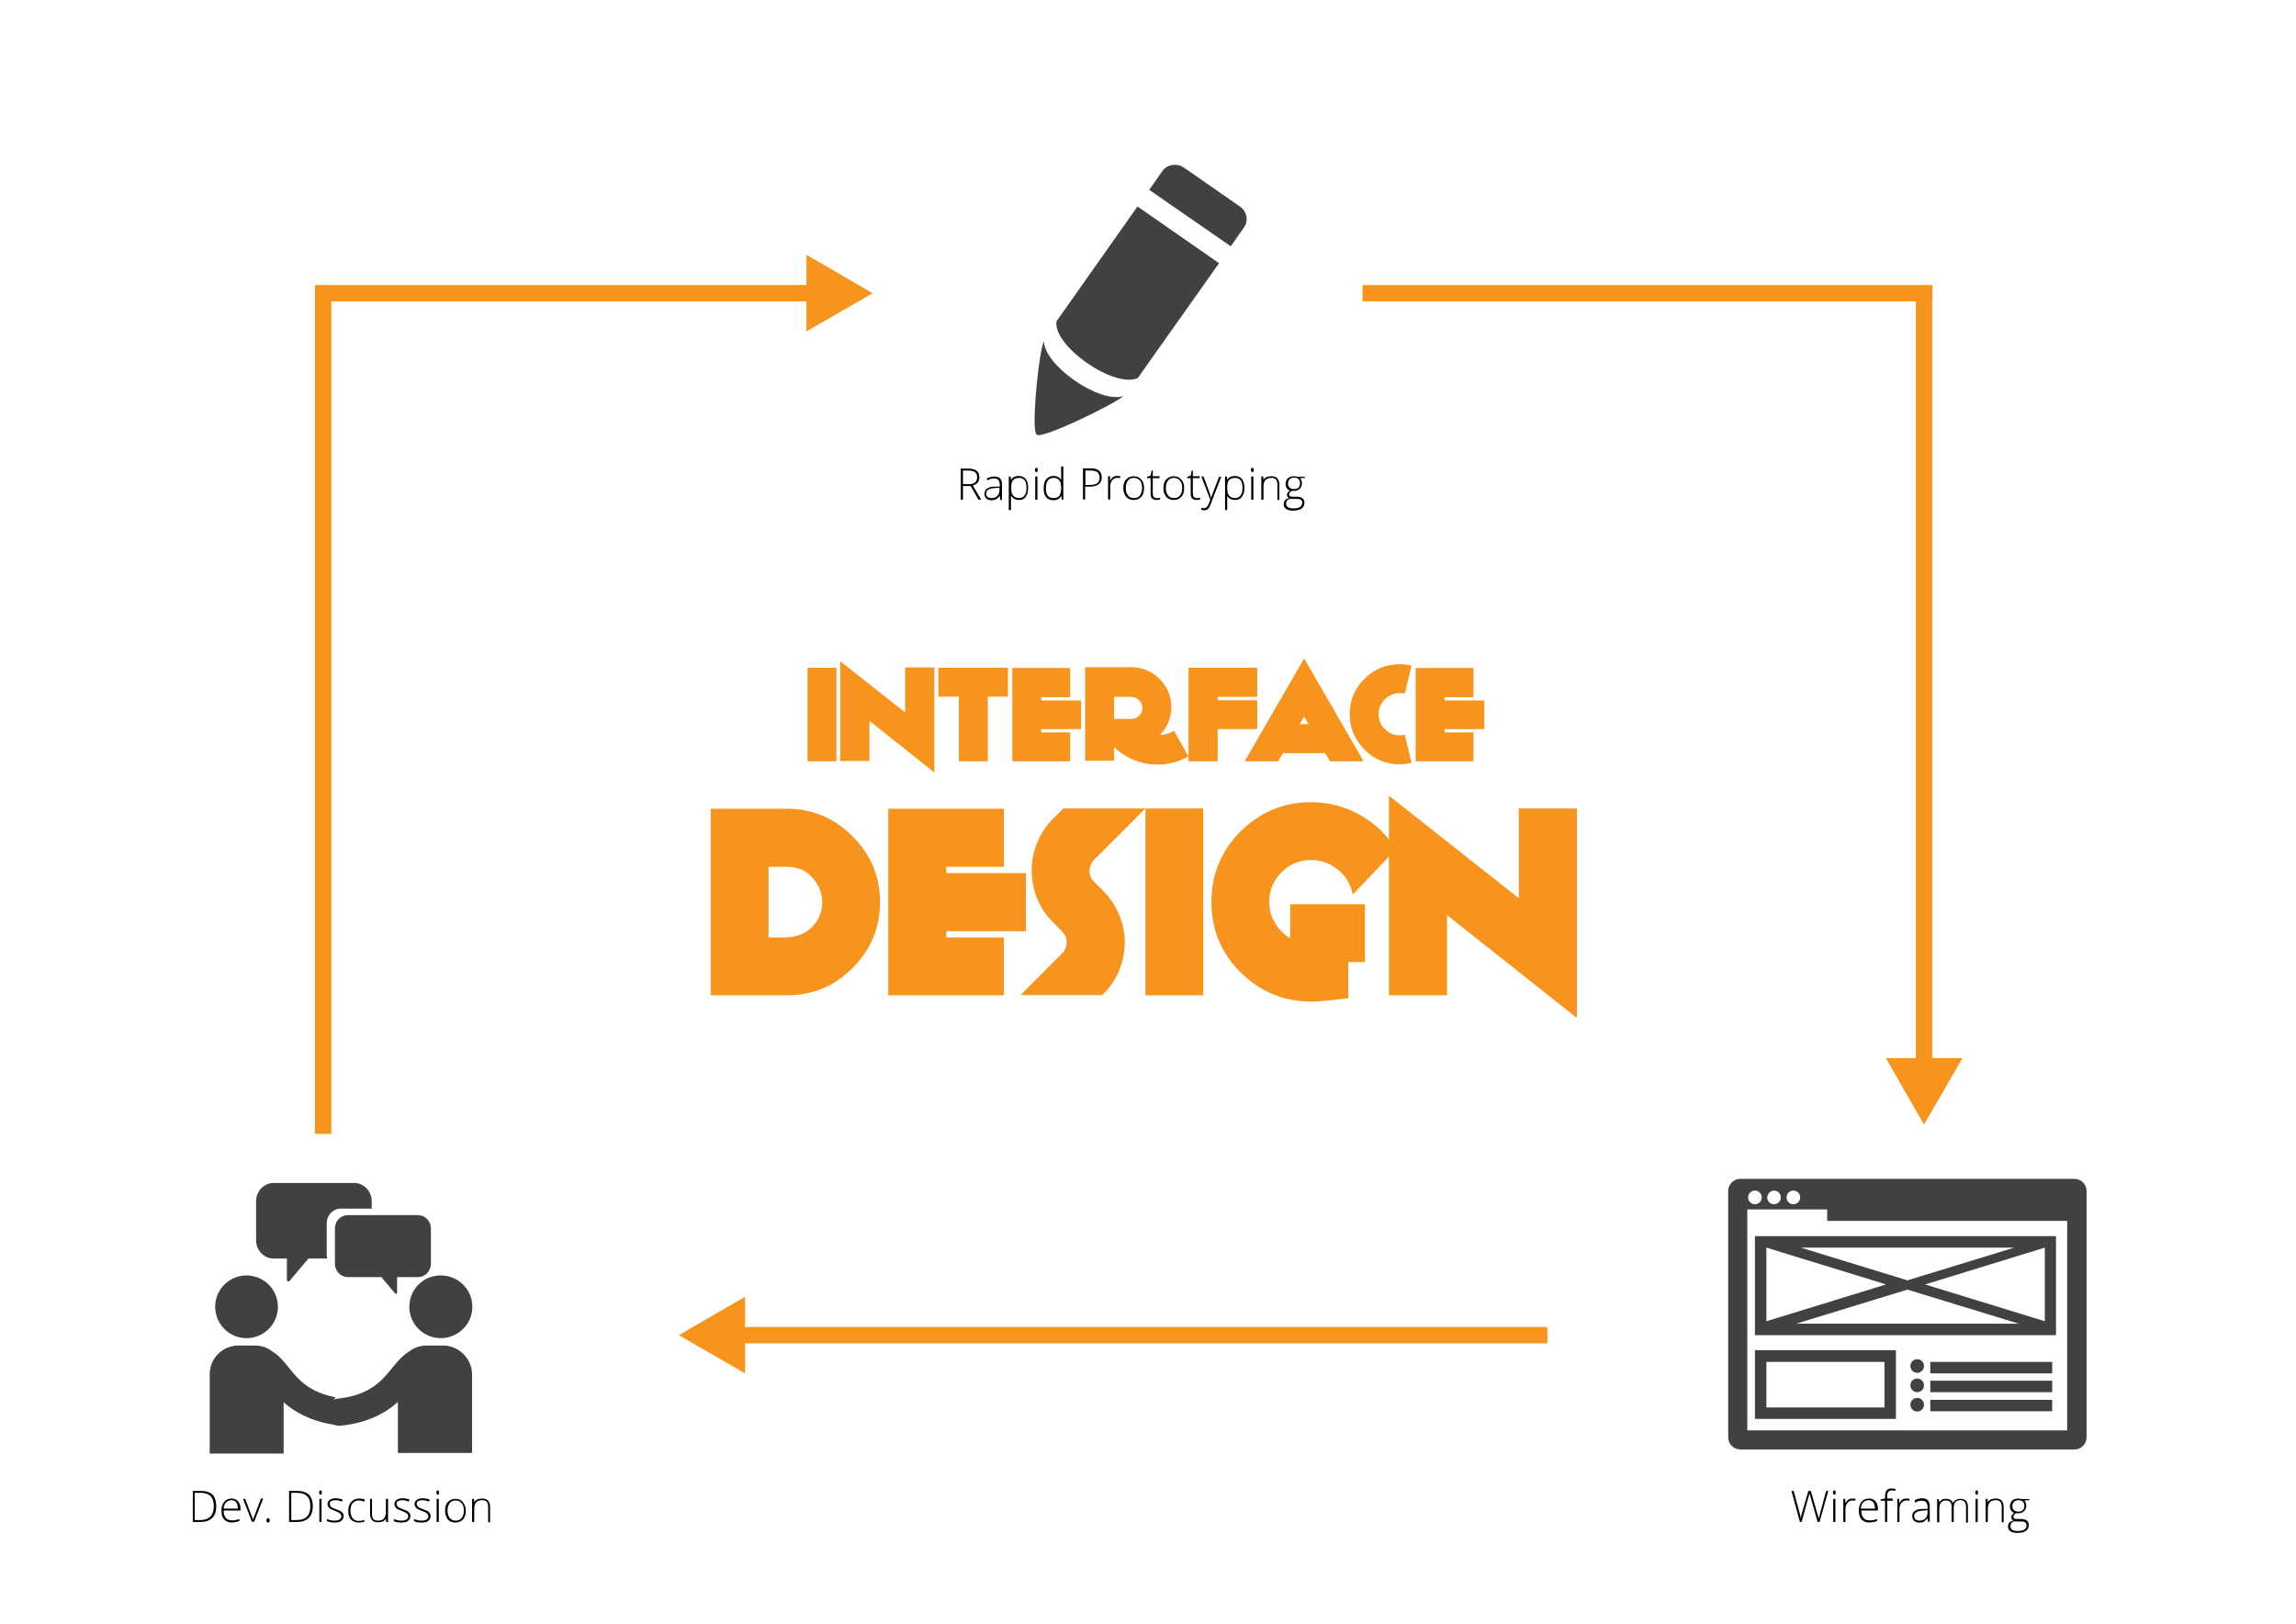 <?xml version="1.0" encoding="utf-8"?>
<!-- Generator: Adobe Illustrator 17.1.0, SVG Export Plug-In . SVG Version: 6.00 Build 0)  -->
<!DOCTYPE svg PUBLIC "-//W3C//DTD SVG 1.1//EN" "http://www.w3.org/Graphics/SVG/1.1/DTD/svg11.dtd">
<svg version="1.1" id="Layer_1" xmlns="http://www.w3.org/2000/svg" xmlns:xlink="http://www.w3.org/1999/xlink" x="0px" y="0px"
	 viewBox="0 0 841.9 595.3" enable-background="new 0 0 841.9 595.3" xml:space="preserve">
<g>
	<g>
		<path fill="#F7941E" d="M306.7,279.1h-10.6v-34.3h10.6V279.1z"/>
	</g>
	<g>
		<path fill="#F7941E" d="M342.6,283.2l-23.8-18.9v14.7h-10.7v-36.6l23.8,18.8v-16.5h10.7V283.2z"/>
	</g>
	<g>
		<path fill="#F7941E" d="M369.7,255.4h-7.5v23.7h-10.6v-23.7h-7.5v-10.6h25.5V255.4z"/>
	</g>
	<g>
		<path fill="#F7941E" d="M396.4,267.3h-14.6v1.2h10.6v10.6h-21.2v-34.2h21.2v10.7h-10.6v1.2h14.6V267.3z"/>
	</g>
	<g>
		<path fill="#F7941E" d="M435.8,277.3c-2.8,1.6-5.8,2.5-8.8,2.9c-0.8,0.1-1.8,0.1-2.6,0.1c-2,0-4-0.2-6-0.8l0,0
			c-3.6-1-7-2.8-9.8-5.5h-0.1v4.9h-10.6v-34.3h16.9c4.1,0,7.5,1.5,10.4,4.3c2.9,2.9,4.3,6.4,4.3,10.4c0,4-1.6,7.6-4.2,10.2
			c1.8-0.1,3.6-0.6,5.2-1.6L435.8,277.3z M414.8,255.5h-6.3v8.1h6.3c2.2,0,4.1-1.8,4.1-4C418.8,257.3,417,255.5,414.8,255.5z"/>
	</g>
	<g>
		<path fill="#F7941E" d="M461,267.3h-14.5v11.8h-10.7v-34.3H461v10.7h-14.5v1.2H461V267.3z"/>
	</g>
	<g>
		<path fill="#F7941E" d="M487.7,279.1l-1.8-3h-15.5l-1.7,3h-12.3l21.8-37.7l21.8,37.7H487.7z M479.8,265.5l-1.6-2.8l-1.6,2.8H479.8
			z"/>
	</g>
	<g>
		<path fill="#F7941E" d="M517.6,279.7c-1.4,0.2-2.9,0.5-4.3,0.5c-5.1,0-9.4-1.8-13-5.4c-3.5-3.6-5.4-7.9-5.4-13
			c0-5,1.8-9.4,5.4-12.9c3.6-3.6,7.9-5.4,13-5.4c1.4,0,2.9,0.2,4.3,0.5l-2.5,10.3c-0.6-0.2-1.2-0.2-1.8-0.2c-2.1,0-3.9,0.8-5.4,2.2
			s-2.4,3.3-2.4,5.5c0,2.2,0.8,4.1,2.4,5.6c1.5,1.5,3.3,2.2,5.4,2.2c0.3,0,0.5,0,0.9-0.1c0.2,0,0.6-0.1,0.9-0.1L517.6,279.7z"/>
	</g>
	<g>
		<path fill="#F7941E" d="M544.3,267.3h-14.6v1.2h10.6v10.6h-21.2v-34.2h21.2v10.7h-10.6v1.2h14.6V267.3z"/>
	</g>
	<g>
		<path fill="#F7941E" d="M312.6,354.9c-6.7,6.7-14.7,10-24.1,10h-27.9v-68.4h27.9c9.4,0,17.4,3.4,24.1,10.1
			c6.7,6.7,10.1,14.7,10.1,24.1S319.3,348.2,312.6,354.9z M301.5,330.8c0-3.3-1.2-6.3-3.6-9c-2.3-2.7-5.5-4-9.4-4h-6.7v25.9h2.1
			c4.9,0.1,9.8,0.2,13.8-3.8C300.4,337.2,301.5,334,301.5,330.8z"/>
	</g>
	<g>
		<path fill="#F7941E" d="M376.2,341.4H347v2.3h21.1v21.2h-42.4v-68.4h42.4v21.3H347v2.3h29.2V341.4z"/>
	</g>
	<g>
		<path fill="#F7941E" d="M420,296.4l-18.9,18.9c-0.8,0.8-1.3,2-1.6,3.2v0.7c0,1.5,0.5,2.9,1.6,4l3.4,3.4c4.9,4.9,7.6,11.3,7.9,17.8
			v1.1c0,6.9-2.6,13.8-7.9,19l-0.3,0.3h-30l15.3-15.3c1.1-1.1,1.6-2.5,1.6-4v-0.7c-0.1-1.2-0.7-2.4-1.6-3.2l-3.3-3.4
			c-5.3-5.2-7.9-12.1-7.9-19V318c0.3-6.4,2.9-12.9,7.8-17.8l3.8-3.8H420z"/>
	</g>
	<g>
		<path fill="#F7941E" d="M441.2,364.9H420v-68.5h21.2V364.9z"/>
	</g>
	<g>
		<path fill="#F7941E" d="M496,328c-0.5-3.5-2.5-6.7-5.2-9c-2.7-2.3-6.1-3.7-10-3.7c-4.3,0-7.9,1.5-10.9,4.5s-4.5,6.6-4.5,10.9
			c0,5.7,3.2,10.6,7.7,13.3v-12.5h27.4v21.2h-6.1V366l-9.4,1c-0.7,0-1.3,0.1-1.7,0.1c-0.1,0-0.3,0.1-0.4,0.1h-2.1
			c-10.1,0-18.7-3.6-25.9-10.7c-7.1-7.1-10.7-15.7-10.7-25.8s3.6-18.8,10.7-25.9c7.2-7.1,15.8-10.7,25.9-10.7
			c9.1,0,17.3,3.3,23.8,8.8c2.8,2.4,5.3,5.3,7.2,8.5L496,328z"/>
	</g>
	<g>
		<path fill="#F7941E" d="M578.2,373.2l-47.6-37.7v29.4h-21.3v-73.2l47.6,37.6v-32.9h21.3V373.2z"/>
	</g>
</g>
<g id="Your_Icon_2_">
	<path fill="#414042" d="M451.3,90.3l4.9-7c1.7-2.4,1-5.9-1.7-7.7l-20.3-14.1c-2.6-1.8-6.1-1.3-7.9,1.1l-4.9,7L451.3,90.3z"/>
	<path fill="#414042" d="M417.1,75.7l-29.7,42.1c-1.4,9,21.1,24.7,29.8,20.8l29.8-42.1L417.1,75.7z"/>
	<path fill="#414042" d="M382.8,125c-1.9,4.5-4,26.3-3.3,32.3c0.1,1.2,0.4,1.9,0.7,2.1c2.2,1.5,27.8-10.9,31.8-14.2
		C403.1,148.1,382.7,133.8,382.8,125z"/>
</g>
<g>
	<path fill="#414042" d="M643.5,520.2h51.7v-25.2h-51.7V520.2z M647.7,499.3H691V516h-43.3V499.3z"/>
	<path fill="#414042" d="M643.5,489.5h110.4v-36.3H643.5V489.5z M705.9,470.9l43.9-13.5v27L705.9,470.9z M740.3,485.3h-81.7
		l40.8-12.5L740.3,485.3z M699.4,469.4l-39.1-12h78.3L699.4,469.4z M691.6,470.9l-43.9,13.5v-27L691.6,470.9z"/>
	<rect x="707.8" y="506.2" fill="#414042" width="44.7" height="4.2"/>
	<rect x="707.8" y="499.3" fill="#414042" width="44.7" height="4.2"/>
	<rect x="707.8" y="513.2" fill="#414042" width="44.7" height="4.2"/>
	<circle fill="#414042" cx="703" cy="500.8" r="2.5"/>
	<circle fill="#414042" cx="703" cy="507.9" r="2.5"/>
	<circle fill="#414042" cx="703" cy="515" r="2.5"/>
	<path fill="#414042" d="M765.1,436.6c0-2.4-2-4.4-4.4-4.4H638.1c-2.4,0-4.4,2-4.4,4.4V527c0,2.4,2,4.4,4.4,4.4h122.6
		c2.4,0,4.4-2,4.4-4.4V436.6z M657.6,436.5c1.4,0,2.5,1.1,2.5,2.5c0,1.4-1.1,2.5-2.5,2.5c-1.4,0-2.5-1.1-2.5-2.5
		C655.1,437.6,656.2,436.5,657.6,436.5z M650.5,436.5c1.4,0,2.5,1.1,2.5,2.5c0,1.4-1.1,2.5-2.5,2.5c-1.4,0-2.5-1.1-2.5-2.5
		C648.1,437.6,649.2,436.5,650.5,436.5z M643.5,436.5c1.4,0,2.5,1.1,2.5,2.5c0,1.4-1.1,2.5-2.5,2.5c-1.4,0-2.5-1.1-2.5-2.5
		C641,437.6,642.1,436.5,643.5,436.5z M758.1,524.4H640.7v-74.1v-3v-3.9h29.3v4.2h88V524.4z"/>
</g>
<g>
	<path fill="#414042" d="M101.9,479.1c0,6.4-5.2,11.5-11.5,11.5c-6.4,0-11.5-5.2-11.5-11.5c0-6.4,5.2-11.5,11.5-11.5
		C96.7,467.6,101.9,472.7,101.9,479.1z"/>
	<path fill="#414042" d="M150.1,479.1c0,6.4,5.2,11.5,11.5,11.5c6.4,0,11.6-5.2,11.6-11.5c0-6.4-5.2-11.5-11.6-11.5
		C155.2,467.6,150.1,472.7,150.1,479.1z"/>
	<path fill="#414042" d="M120.8,518.7c-0.3-2.5,0.7-4.7,2.3-6.4c-9.8-1.9-13.8-6.6-17.2-10.9c-1.7-2.1-3.3-4.1-5.4-5.5
		c-0.1,0-0.1,0-0.2-0.1c-1.8-1.5-4.1-2.5-6.7-2.5h-6.2c-5.8,0-10.5,4.7-10.5,10.5v29.1H104v-18.8c4,3.5,9.6,6.8,18.2,8.2
		C121.5,521.2,120.9,520.1,120.8,518.7z"/>
	<path fill="#414042" d="M162.5,493.3h-6.2c-2.5,0-4.9,1-6.7,2.5c-0.1,0.1-0.1,0.1-0.2,0.1c-2.1,1.4-3.8,3.4-5.5,5.5
		c-3.8,4.7-8.1,10.1-20.2,11.4c-2.7,0.3-4.7,2.8-4.4,5.5c0.3,2.6,2.4,4.4,5,4.4c0.2,0,0.4,0,0.6,0c10.3-1.1,16.6-4.8,21-8.7v18.7
		h27.2v-29.1C172.9,498,168.2,493.3,162.5,493.3z"/>
	<path fill="#414042" d="M119.8,460v-11.5c0-3,2.3-5.4,5.2-5.4h11.3v-2.7c0-3.7-2.9-6.7-6.4-6.7h-29.6c-3.5,0-6.4,3-6.4,6.7v14.3
		c0,3.7,2.9,6.7,6.4,6.7h4.9c0,2.6,0,5.3,0,7.9c0,0.4,0.6,0.7,0.9,0.4c2.3-2.8,4.7-5.5,7-8.3h6.9C119.9,460.9,119.8,460.5,119.8,460
		z"/>
	<path fill="#414042" d="M122.8,450.4v12.9c0,2.7,2.1,4.9,4.7,4.9h12.3c1.7,2,3.4,4,5.1,6c0.2,0.3,0.7,0,0.7-0.3c0-1.9,0-3.8,0-5.7
		h7.7c2.6,0,4.7-2.2,4.7-4.9v-12.9c0-2.7-2.1-4.9-4.7-4.9h-25.7C124.8,445.5,122.8,447.7,122.8,450.4z"/>
</g>
<g>
	<line fill="none" stroke="#F7941E" stroke-width="6" stroke-miterlimit="10" x1="118.5" y1="415.7" x2="118.5" y2="107.5"/>
	<g>
		<g>
			<line fill="none" stroke="#F7941E" stroke-width="6" stroke-miterlimit="10" x1="115.5" y1="107.5" x2="299.8" y2="107.5"/>
			<g>
				<polygon fill="#F7941E" points="295.7,121.5 320,107.5 295.7,93.4 				"/>
			</g>
		</g>
	</g>
</g>
<g>
	<g>
		<line fill="none" stroke="#F7941E" stroke-width="6" stroke-miterlimit="10" x1="567.4" y1="489.5" x2="269.1" y2="489.5"/>
		<g>
			<polygon fill="#F7941E" points="273.2,475.4 248.9,489.5 273.2,503.5 			"/>
		</g>
	</g>
</g>
<g>
	<g>
		<g>
			<g>
				<line fill="none" stroke="#F7941E" stroke-width="6" stroke-miterlimit="10" x1="705.5" y1="392" x2="705.5" y2="107.5"/>
				<g>
					<polygon fill="#F7941E" points="691.5,387.9 705.5,412.3 719.6,387.9 					"/>
				</g>
			</g>
		</g>
		<line fill="none" stroke="#F7941E" stroke-width="6" stroke-miterlimit="10" x1="708.6" y1="107.5" x2="499.6" y2="107.5"/>
	</g>
</g>
<g>
	<path d="M353.1,178.2v5h-0.8v-11.4h2.7c1.4,0,2.5,0.3,3.1,0.8c0.7,0.5,1,1.3,1,2.4c0,0.8-0.2,1.4-0.6,1.9c-0.4,0.5-1,0.9-1.8,1.1
		l3.1,5.2h-1l-2.9-5H353.1z M353.1,177.5h2.2c1,0,1.7-0.2,2.2-0.6s0.8-1.1,0.8-1.9c0-0.9-0.3-1.5-0.8-1.9c-0.5-0.4-1.4-0.6-2.5-0.6
		h-1.9V177.5z"/>
	<path d="M366.8,183.2l-0.2-1.3h-0.1c-0.4,0.5-0.9,0.9-1.3,1.2c-0.5,0.2-1,0.3-1.6,0.3c-0.8,0-1.5-0.2-1.9-0.6
		c-0.5-0.4-0.7-1-0.7-1.8c0-0.8,0.3-1.5,1-1.9c0.7-0.5,1.7-0.7,3-0.7l1.6,0v-0.6c0-0.8-0.2-1.4-0.5-1.8c-0.3-0.4-0.9-0.6-1.6-0.6
		c-0.8,0-1.6,0.2-2.4,0.7l-0.3-0.7c0.9-0.4,1.9-0.7,2.8-0.7c0.9,0,1.6,0.2,2.1,0.7s0.7,1.2,0.7,2.3v5.6H366.8z M363.6,182.6
		c0.9,0,1.6-0.3,2.1-0.8c0.5-0.5,0.8-1.2,0.8-2.2v-0.8l-1.5,0.1c-1.2,0.1-2,0.2-2.6,0.6c-0.5,0.3-0.8,0.8-0.8,1.5
		c0,0.5,0.2,0.9,0.5,1.2C362.6,182.5,363,182.6,363.6,182.6z"/>
	<path d="M373.7,183.3c-1.3,0-2.3-0.5-2.9-1.5h-0.1l0,0.7c0,0.4,0,0.8,0,1.3v3.2h-0.8v-12.3h0.7l0.1,1.2h0c0.6-0.9,1.5-1.4,2.8-1.4
		c1.1,0,2,0.4,2.6,1.1c0.6,0.8,0.9,1.8,0.9,3.3c0,1.4-0.3,2.5-0.9,3.2C375.7,182.9,374.8,183.3,373.7,183.3z M373.7,182.6
		c0.9,0,1.5-0.3,2-1c0.5-0.6,0.7-1.5,0.7-2.7c0-2.5-0.9-3.7-2.7-3.7c-1,0-1.7,0.3-2.2,0.8c-0.5,0.5-0.7,1.4-0.7,2.7v0.2
		c0,1.3,0.2,2.3,0.7,2.8C372,182.3,372.7,182.6,373.7,182.6z"/>
	<path d="M379.5,172.3c0-0.5,0.2-0.8,0.5-0.8c0.2,0,0.3,0.1,0.4,0.2c0.1,0.1,0.1,0.3,0.1,0.6c0,0.2,0,0.4-0.1,0.6
		c-0.1,0.1-0.2,0.2-0.4,0.2C379.7,173.1,379.5,172.8,379.5,172.3z M380.4,183.2h-0.8v-8.5h0.8V183.2z"/>
	<path d="M386.3,174.5c0.6,0,1.1,0.1,1.6,0.3c0.4,0.2,0.8,0.6,1.2,1.1h0c0-0.7,0-1.3,0-1.9V171h0.8v12.2h-0.5l-0.2-1.3h-0.1
		c-0.6,1-1.6,1.5-2.8,1.5c-1.2,0-2.1-0.4-2.7-1.1c-0.6-0.7-0.9-1.8-0.9-3.2c0-1.5,0.3-2.6,0.9-3.4
		C384.3,174.9,385.2,174.5,386.3,174.5z M386.3,175.2c-0.9,0-1.6,0.3-2.1,1c-0.5,0.7-0.7,1.6-0.7,2.8c0,2.4,0.9,3.6,2.8,3.6
		c1,0,1.7-0.3,2.1-0.8c0.4-0.6,0.7-1.5,0.7-2.8v-0.1c0-1.3-0.2-2.3-0.7-2.8C388,175.5,387.3,175.2,386.3,175.2z"/>
	<path d="M404,175c0,1.1-0.4,2-1.1,2.5c-0.8,0.6-1.8,0.9-3.2,0.9h-1.8v4.7h-0.8v-11.4h2.8C402.6,171.7,404,172.8,404,175z
		 M397.9,177.8h1.6c1.3,0,2.2-0.2,2.8-0.6c0.6-0.4,0.9-1.1,0.9-2.1c0-0.9-0.3-1.5-0.8-2c-0.5-0.4-1.4-0.6-2.5-0.6h-1.9V177.8z"/>
	<path d="M409.6,174.5c0.4,0,0.7,0,1.2,0.1l-0.1,0.7c-0.4-0.1-0.7-0.1-1.1-0.1c-0.7,0-1.3,0.3-1.8,0.9c-0.5,0.6-0.7,1.4-0.7,2.3v4.7
		h-0.8v-8.5h0.7l0.1,1.5h0.1c0.3-0.6,0.7-1.1,1.1-1.3C408.6,174.6,409,174.5,409.6,174.5z"/>
	<path d="M419.5,178.9c0,1.4-0.3,2.5-1,3.2c-0.7,0.8-1.6,1.2-2.8,1.2c-0.7,0-1.4-0.2-2-0.5c-0.6-0.4-1-0.9-1.3-1.5
		c-0.3-0.7-0.5-1.4-0.5-2.3c0-1.4,0.3-2.5,1-3.2s1.6-1.2,2.8-1.2c1.2,0,2.1,0.4,2.7,1.2C419.2,176.5,419.5,177.5,419.5,178.9z
		 M412.8,178.9c0,1.2,0.3,2.1,0.8,2.7c0.5,0.7,1.2,1,2.2,1s1.7-0.3,2.2-1c0.5-0.7,0.8-1.6,0.8-2.7c0-1.2-0.3-2.1-0.8-2.7
		c-0.5-0.6-1.2-1-2.2-1s-1.7,0.3-2.2,1C413.1,176.8,412.8,177.7,412.8,178.9z"/>
	<path d="M424.1,182.6c0.5,0,0.9,0,1.3-0.1v0.6c-0.4,0.1-0.8,0.2-1.3,0.2c-0.8,0-1.3-0.2-1.7-0.6c-0.4-0.4-0.5-1-0.5-1.9v-5.5h-1.3
		v-0.5l1.3-0.4l0.4-1.9h0.4v2.1h2.5v0.7h-2.5v5.4c0,0.7,0.1,1.1,0.3,1.4S423.6,182.6,424.1,182.6z"/>
	<path d="M434.2,178.9c0,1.4-0.3,2.5-1,3.2c-0.7,0.8-1.6,1.2-2.8,1.2c-0.7,0-1.4-0.2-2-0.5s-1-0.9-1.3-1.5s-0.5-1.4-0.5-2.3
		c0-1.4,0.3-2.5,1-3.2s1.6-1.2,2.8-1.2c1.2,0,2.1,0.4,2.7,1.2C433.9,176.5,434.2,177.5,434.2,178.9z M427.5,178.9
		c0,1.2,0.3,2.1,0.8,2.7c0.5,0.7,1.2,1,2.2,1s1.7-0.3,2.2-1c0.5-0.7,0.8-1.6,0.8-2.7c0-1.2-0.3-2.1-0.8-2.7c-0.5-0.6-1.2-1-2.2-1
		s-1.7,0.3-2.2,1C427.8,176.8,427.5,177.7,427.5,178.9z"/>
	<path d="M438.8,182.6c0.5,0,0.9,0,1.3-0.1v0.6c-0.4,0.1-0.8,0.2-1.3,0.2c-0.8,0-1.3-0.2-1.7-0.6c-0.4-0.4-0.5-1-0.5-1.9v-5.5h-1.3
		v-0.5l1.3-0.4l0.4-1.9h0.4v2.1h2.5v0.7h-2.5v5.4c0,0.7,0.1,1.1,0.3,1.4S438.4,182.6,438.8,182.6z"/>
	<path d="M440.5,174.7h0.8l1.8,4.8c0.5,1.5,0.9,2.5,1,3h0c0.2-0.7,0.6-1.7,1.1-3l1.8-4.7h0.8l-3.8,9.9c-0.3,0.8-0.6,1.3-0.8,1.6
		s-0.5,0.5-0.7,0.6s-0.6,0.2-1,0.2c-0.3,0-0.6-0.1-1-0.2v-0.7c0.3,0.1,0.6,0.1,1,0.1c0.3,0,0.5-0.1,0.7-0.2s0.4-0.3,0.6-0.6
		c0.2-0.3,0.4-0.7,0.6-1.2s0.4-0.9,0.4-1.1L440.5,174.7z"/>
	<path d="M452.9,183.3c-1.3,0-2.3-0.5-2.9-1.5H450l0,0.7c0,0.4,0,0.8,0,1.3v3.2h-0.8v-12.3h0.7l0.1,1.2h0c0.6-0.9,1.5-1.4,2.8-1.4
		c1.1,0,2,0.4,2.6,1.1c0.6,0.8,0.9,1.8,0.9,3.3c0,1.4-0.3,2.5-0.9,3.2C454.9,182.9,454,183.3,452.9,183.3z M452.9,182.6
		c0.9,0,1.5-0.3,2-1c0.5-0.6,0.7-1.5,0.7-2.7c0-2.5-0.9-3.7-2.7-3.7c-1,0-1.7,0.3-2.2,0.8c-0.5,0.5-0.7,1.4-0.7,2.7v0.2
		c0,1.3,0.2,2.3,0.7,2.8C451.2,182.3,451.9,182.6,452.9,182.6z"/>
	<path d="M458.7,172.3c0-0.5,0.2-0.8,0.5-0.8c0.2,0,0.3,0.1,0.4,0.2c0.1,0.1,0.1,0.3,0.1,0.6c0,0.2,0,0.4-0.1,0.6
		c-0.1,0.1-0.2,0.2-0.4,0.2C458.9,173.1,458.7,172.8,458.7,172.3z M459.6,183.2h-0.8v-8.5h0.8V183.2z"/>
	<path d="M468.4,183.2v-5.5c0-0.9-0.2-1.5-0.5-1.9c-0.4-0.4-0.9-0.6-1.7-0.6c-1,0-1.8,0.3-2.2,0.8c-0.5,0.5-0.7,1.3-0.7,2.5v4.7
		h-0.8v-8.5h0.7l0.1,1.2h0c0.6-0.9,1.5-1.3,2.9-1.3c1.9,0,2.9,1,2.9,3.1v5.6H468.4z"/>
	<path d="M478.5,174.7v0.5l-1.8,0.1c0.5,0.6,0.7,1.2,0.7,1.9c0,0.8-0.3,1.5-0.8,2s-1.3,0.8-2.2,0.8c-0.4,0-0.7,0-0.8,0
		c-0.3,0.2-0.5,0.4-0.7,0.6s-0.2,0.5-0.2,0.7c0,0.3,0.1,0.5,0.3,0.6s0.6,0.2,1,0.2h1.5c0.9,0,1.6,0.2,2.1,0.6
		c0.5,0.4,0.7,0.9,0.7,1.7c0,0.9-0.4,1.6-1.1,2.1c-0.7,0.5-1.8,0.7-3.1,0.7c-1.1,0-1.9-0.2-2.5-0.6c-0.6-0.4-0.9-1-0.9-1.7
		c0-0.6,0.2-1.1,0.5-1.5s0.9-0.6,1.5-0.8c-0.3-0.1-0.5-0.3-0.6-0.5c-0.2-0.2-0.2-0.4-0.2-0.7c0-0.6,0.4-1.1,1.1-1.5
		c-0.5-0.2-0.9-0.5-1.2-1c-0.3-0.4-0.4-0.9-0.4-1.5c0-0.8,0.3-1.5,0.8-2c0.5-0.5,1.3-0.8,2.2-0.8c0.6,0,1,0.1,1.3,0.2H478.5z
		 M471.6,184.6c0,1.2,0.9,1.8,2.6,1.8c2.2,0,3.3-0.7,3.3-2.1c0-0.5-0.2-0.9-0.5-1.1s-0.9-0.3-1.7-0.3H474
		C472.4,182.8,471.6,183.4,471.6,184.6z M472.3,177.3c0,0.7,0.2,1.2,0.6,1.5c0.4,0.4,0.9,0.5,1.6,0.5c0.7,0,1.3-0.2,1.6-0.5
		s0.6-0.9,0.6-1.6c0-0.7-0.2-1.3-0.6-1.6c-0.4-0.4-0.9-0.5-1.6-0.5c-0.7,0-1.2,0.2-1.6,0.6C472.5,176.1,472.3,176.6,472.3,177.3z"/>
</g>
<g>
	<path d="M667.2,558h-0.7l-2.5-8.8c-0.2-0.7-0.4-1.3-0.5-1.8c-0.1,0.5-0.2,1-0.4,1.6c-0.2,0.6-1,3.6-2.5,9H660l-3.1-11.4h0.8l2,7.4
		c0.1,0.3,0.2,0.6,0.2,0.8c0.1,0.3,0.1,0.5,0.2,0.7s0.1,0.4,0.1,0.6c0,0.2,0.1,0.4,0.1,0.6c0.1-0.7,0.4-1.8,0.8-3.2l2-6.9h0.9l2.3,8
		c0.3,0.9,0.5,1.7,0.6,2.2c0.1-0.4,0.2-0.8,0.3-1.2c0.1-0.4,0.9-3.4,2.4-9h0.8L667.2,558z"/>
	<path d="M672.1,547.2c0-0.5,0.2-0.8,0.5-0.8c0.2,0,0.3,0.1,0.4,0.2c0.1,0.1,0.1,0.3,0.1,0.6c0,0.2,0,0.4-0.1,0.6
		c-0.1,0.1-0.2,0.2-0.4,0.2C672.2,547.9,672.1,547.7,672.1,547.2z M673,558h-0.8v-8.5h0.8V558z"/>
	<path d="M679.2,549.4c0.4,0,0.7,0,1.2,0.1l-0.1,0.7c-0.4-0.1-0.7-0.1-1.1-0.1c-0.7,0-1.3,0.3-1.8,0.9c-0.5,0.6-0.7,1.4-0.7,2.3v4.7
		h-0.8v-8.5h0.7l0.1,1.5h0.1c0.3-0.6,0.7-1.1,1.1-1.3C678.1,549.5,678.6,549.4,679.2,549.4z"/>
	<path d="M685.5,558.2c-1.2,0-2.2-0.4-2.9-1.1c-0.7-0.8-1-1.8-1-3.2c0-1.4,0.3-2.4,1-3.3c0.7-0.8,1.6-1.2,2.7-1.2c1,0,1.8,0.3,2.4,1
		s0.9,1.6,0.9,2.8v0.6h-6.1c0,1.2,0.3,2.1,0.8,2.7c0.5,0.6,1.3,0.9,2.3,0.9c0.5,0,0.9,0,1.3-0.1s0.8-0.2,1.4-0.4v0.7
		c-0.5,0.2-0.9,0.4-1.3,0.4S686,558.2,685.5,558.2z M685.2,550c-0.8,0-1.5,0.3-2,0.8c-0.5,0.5-0.8,1.3-0.9,2.3h5.2
		c0-1-0.2-1.8-0.6-2.3C686.6,550.3,686,550,685.2,550z"/>
	<path d="M694,550.2h-2v7.8h-0.8v-7.8h-1.6v-0.5l1.6-0.3v-0.7c0-1,0.2-1.8,0.6-2.3s1-0.7,1.9-0.7c0.5,0,0.9,0.1,1.4,0.2l-0.2,0.7
		c-0.4-0.1-0.8-0.2-1.2-0.2c-0.6,0-1,0.2-1.3,0.5c-0.3,0.4-0.4,0.9-0.4,1.7v0.8h2V550.2z"/>
	<path d="M699,549.4c0.4,0,0.7,0,1.2,0.1l-0.1,0.7c-0.4-0.1-0.7-0.1-1.1-0.1c-0.7,0-1.3,0.3-1.8,0.9c-0.5,0.6-0.7,1.4-0.7,2.3v4.7
		h-0.8v-8.5h0.7l0.1,1.5h0.1c0.3-0.6,0.7-1.1,1.1-1.3C697.9,549.5,698.4,549.4,699,549.4z"/>
	<path d="M707,558l-0.2-1.3h-0.1c-0.4,0.5-0.9,0.9-1.3,1.2s-1,0.3-1.6,0.3c-0.8,0-1.5-0.2-1.9-0.6c-0.5-0.4-0.7-1-0.7-1.8
		c0-0.8,0.3-1.5,1-1.9c0.7-0.5,1.7-0.7,3-0.7l1.6,0v-0.6c0-0.8-0.2-1.4-0.5-1.8s-0.9-0.6-1.6-0.6c-0.8,0-1.6,0.2-2.4,0.7L702,550
		c0.9-0.4,1.9-0.7,2.8-0.7c0.9,0,1.6,0.2,2.1,0.7s0.7,1.2,0.7,2.3v5.6H707z M703.9,557.5c0.9,0,1.6-0.3,2.1-0.8s0.8-1.2,0.8-2.2
		v-0.8l-1.5,0.1c-1.2,0.1-2,0.2-2.6,0.6s-0.8,0.8-0.8,1.5c0,0.5,0.2,0.9,0.5,1.2C702.8,557.3,703.3,557.5,703.9,557.5z"/>
	<path d="M720.9,558v-5.6c0-0.8-0.2-1.4-0.5-1.8s-0.8-0.6-1.5-0.6c-0.9,0-1.5,0.2-1.9,0.7s-0.6,1.2-0.6,2.3v5h-0.8v-5.8
		c0-1.4-0.7-2.1-2-2.1c-0.9,0-1.5,0.3-1.9,0.8s-0.6,1.3-0.6,2.5v4.7h-0.8v-8.5h0.6l0.2,1.2h0c0.2-0.4,0.6-0.7,1-1s0.9-0.3,1.4-0.3
		c1.3,0,2.2,0.5,2.6,1.5h0c0.3-0.5,0.6-0.9,1.1-1.1s1-0.4,1.6-0.4c0.9,0,1.6,0.2,2.1,0.7s0.7,1.3,0.7,2.4v5.6H720.9z"/>
	<path d="M724.3,547.2c0-0.5,0.2-0.8,0.5-0.8c0.2,0,0.3,0.1,0.4,0.2s0.1,0.3,0.1,0.6c0,0.2,0,0.4-0.1,0.6s-0.2,0.2-0.4,0.2
		C724.5,547.9,724.3,547.7,724.3,547.2z M725.2,558h-0.8v-8.5h0.8V558z"/>
	<path d="M734,558v-5.5c0-0.9-0.2-1.5-0.5-1.9s-0.9-0.6-1.7-0.6c-1,0-1.8,0.3-2.2,0.8s-0.7,1.3-0.7,2.5v4.7h-0.8v-8.5h0.7l0.1,1.2h0
		c0.6-0.9,1.5-1.3,2.9-1.3c1.9,0,2.9,1,2.9,3.1v5.6H734z"/>
	<path d="M744.1,549.5v0.5l-1.8,0.1c0.5,0.6,0.7,1.2,0.7,1.9c0,0.8-0.3,1.5-0.8,2s-1.3,0.8-2.2,0.8c-0.4,0-0.7,0-0.8,0
		c-0.3,0.2-0.5,0.4-0.7,0.6s-0.2,0.5-0.2,0.7c0,0.3,0.1,0.5,0.3,0.6s0.6,0.2,1,0.2h1.5c0.9,0,1.6,0.2,2.1,0.6s0.7,0.9,0.7,1.7
		c0,0.9-0.4,1.6-1.1,2.1c-0.7,0.5-1.8,0.7-3.1,0.7c-1.1,0-1.9-0.2-2.5-0.6c-0.6-0.4-0.9-1-0.9-1.7c0-0.6,0.2-1.1,0.5-1.5
		c0.4-0.4,0.9-0.6,1.5-0.8c-0.3-0.1-0.5-0.3-0.6-0.5s-0.2-0.4-0.2-0.7c0-0.6,0.4-1.1,1.1-1.5c-0.5-0.2-0.9-0.5-1.2-1
		s-0.4-0.9-0.4-1.5c0-0.8,0.3-1.5,0.8-2s1.3-0.8,2.2-0.8c0.6,0,1,0.1,1.3,0.2H744.1z M737.2,559.5c0,1.2,0.9,1.8,2.6,1.8
		c2.2,0,3.3-0.7,3.3-2.1c0-0.5-0.2-0.9-0.5-1.1c-0.3-0.2-0.9-0.3-1.7-0.3h-1.4C738,557.6,737.2,558.2,737.2,559.5z M737.9,552.2
		c0,0.7,0.2,1.2,0.6,1.5s0.9,0.5,1.6,0.5c0.7,0,1.3-0.2,1.6-0.5s0.6-0.9,0.6-1.6c0-0.7-0.2-1.3-0.6-1.6s-0.9-0.5-1.6-0.5
		c-0.7,0-1.2,0.2-1.6,0.6S737.9,551.5,737.9,552.2z"/>
</g>
<g>
	<path d="M79.3,552.2c0,1.9-0.5,3.4-1.5,4.3c-1,1-2.5,1.5-4.4,1.5h-2.7v-11.4h3.1c1.8,0,3.2,0.5,4.2,1.4
		C78.8,549,79.3,550.4,79.3,552.2z M78.4,552.2c0-1.6-0.4-2.9-1.2-3.7c-0.8-0.8-2.1-1.2-3.7-1.2h-2.1v10h1.9
		C76.7,557.3,78.4,555.6,78.4,552.2z"/>
	<path d="M85.1,558.2c-1.2,0-2.2-0.4-2.9-1.1c-0.7-0.8-1-1.8-1-3.2c0-1.4,0.3-2.4,1-3.3c0.7-0.8,1.6-1.2,2.7-1.2c1,0,1.8,0.3,2.4,1
		s0.9,1.6,0.9,2.8v0.6H82c0,1.2,0.3,2.1,0.8,2.7c0.5,0.6,1.3,0.9,2.3,0.9c0.5,0,0.9,0,1.3-0.1s0.8-0.2,1.4-0.4v0.7
		c-0.5,0.2-0.9,0.4-1.3,0.4S85.6,558.2,85.1,558.2z M84.9,550c-0.8,0-1.5,0.3-2,0.8c-0.5,0.5-0.8,1.3-0.9,2.3h5.2
		c0-1-0.2-1.8-0.6-2.3C86.3,550.3,85.7,550,84.9,550z"/>
	<path d="M92.4,558l-3.3-8.5h0.8l2.2,5.8c0.3,0.7,0.5,1.4,0.7,1.9h0c0.2-0.7,0.4-1.4,0.7-2l2.2-5.8h0.8l-3.3,8.5H92.4z"/>
	<path d="M97.7,557.4c0-0.5,0.2-0.8,0.6-0.8c0.4,0,0.6,0.3,0.6,0.8s-0.2,0.8-0.6,0.8C97.9,558.2,97.7,557.9,97.7,557.4z"/>
	<path d="M114.7,552.2c0,1.9-0.5,3.4-1.5,4.3c-1,1-2.5,1.5-4.4,1.5H106v-11.4h3.1c1.8,0,3.2,0.5,4.2,1.4
		C114.2,549,114.7,550.4,114.7,552.2z M113.8,552.2c0-1.6-0.4-2.9-1.2-3.7c-0.8-0.8-2.1-1.2-3.7-1.2h-2.1v10h1.9
		C112.1,557.3,113.8,555.6,113.8,552.2z"/>
	<path d="M117,547.2c0-0.5,0.2-0.8,0.5-0.8c0.2,0,0.3,0.1,0.4,0.2c0.1,0.1,0.1,0.3,0.1,0.6c0,0.2,0,0.4-0.1,0.6
		c-0.1,0.1-0.2,0.2-0.4,0.2C117.2,547.9,117,547.7,117,547.2z M117.9,558h-0.8v-8.5h0.8V558z"/>
	<path d="M126,555.8c0,0.8-0.3,1.3-0.9,1.8s-1.4,0.6-2.5,0.6c-1.1,0-2-0.2-2.7-0.5v-0.8c0.9,0.4,1.8,0.6,2.7,0.6
		c0.8,0,1.5-0.1,1.9-0.4c0.4-0.3,0.7-0.6,0.7-1.1c0-0.4-0.2-0.8-0.5-1.1c-0.3-0.3-0.9-0.6-1.7-0.9c-0.8-0.3-1.4-0.6-1.8-0.8
		s-0.6-0.5-0.8-0.8c-0.2-0.3-0.3-0.6-0.3-1c0-0.6,0.3-1.1,0.8-1.5c0.5-0.4,1.3-0.6,2.2-0.6c0.9,0,1.8,0.2,2.6,0.5l-0.3,0.7
		c-0.8-0.3-1.6-0.5-2.3-0.5c-0.7,0-1.2,0.1-1.6,0.3s-0.6,0.5-0.6,1c0,0.4,0.2,0.8,0.5,1.1c0.3,0.3,0.9,0.6,1.8,0.9
		c0.8,0.3,1.3,0.5,1.7,0.7c0.3,0.2,0.6,0.5,0.8,0.8C125.9,555.1,126,555.4,126,555.8z"/>
	<path d="M131.6,558.2c-1.2,0-2.2-0.4-2.9-1.1s-1-1.8-1-3.2c0-1.4,0.4-2.5,1.1-3.3s1.7-1.2,2.9-1.2c0.7,0,1.4,0.1,2.1,0.4l-0.2,0.7
		c-0.7-0.2-1.4-0.4-1.9-0.4c-1,0-1.8,0.3-2.4,1s-0.8,1.6-0.8,2.8c0,1.1,0.3,2,0.8,2.7s1.3,1,2.2,1c0.8,0,1.5-0.1,2.1-0.4v0.7
		C133.1,558,132.4,558.2,131.6,558.2z"/>
	<path d="M136.4,549.5v5.5c0,0.9,0.2,1.5,0.5,1.9s0.9,0.6,1.7,0.6c1,0,1.8-0.3,2.2-0.8s0.7-1.3,0.7-2.5v-4.7h0.8v8.5h-0.7l-0.1-1.2
		h0c-0.6,0.9-1.5,1.3-2.9,1.3c-1.9,0-2.9-1-2.9-3.1v-5.5H136.4z"/>
	<path d="M150.5,555.8c0,0.8-0.3,1.3-0.9,1.8s-1.4,0.6-2.5,0.6c-1.1,0-2-0.2-2.7-0.5v-0.8c0.9,0.4,1.8,0.6,2.7,0.6
		c0.8,0,1.5-0.1,1.9-0.4s0.7-0.6,0.7-1.1c0-0.4-0.2-0.8-0.5-1.1s-0.9-0.6-1.7-0.9c-0.8-0.3-1.4-0.6-1.8-0.8s-0.6-0.5-0.8-0.8
		s-0.3-0.6-0.3-1c0-0.6,0.3-1.1,0.8-1.5s1.3-0.6,2.2-0.6c0.9,0,1.8,0.2,2.6,0.5l-0.3,0.7c-0.8-0.3-1.6-0.5-2.3-0.5
		c-0.7,0-1.2,0.1-1.6,0.3s-0.6,0.5-0.6,1c0,0.4,0.2,0.8,0.5,1.1s0.9,0.6,1.8,0.9c0.8,0.3,1.3,0.5,1.7,0.7s0.6,0.5,0.8,0.8
		S150.5,555.4,150.5,555.8z"/>
	<path d="M157.9,555.8c0,0.8-0.3,1.3-0.9,1.8s-1.4,0.6-2.5,0.6c-1.1,0-2-0.2-2.7-0.5v-0.8c0.9,0.4,1.8,0.6,2.7,0.6
		c0.8,0,1.5-0.1,1.9-0.4s0.7-0.6,0.7-1.1c0-0.4-0.2-0.8-0.5-1.1s-0.9-0.6-1.7-0.9c-0.8-0.3-1.4-0.6-1.8-0.8s-0.6-0.5-0.8-0.8
		s-0.3-0.6-0.3-1c0-0.6,0.3-1.1,0.8-1.5s1.3-0.6,2.2-0.6c0.9,0,1.8,0.2,2.6,0.5l-0.3,0.7c-0.8-0.3-1.6-0.5-2.3-0.5
		c-0.7,0-1.2,0.1-1.6,0.3s-0.6,0.5-0.6,1c0,0.4,0.2,0.8,0.5,1.1s0.9,0.6,1.8,0.9c0.8,0.3,1.3,0.5,1.7,0.7s0.6,0.5,0.8,0.8
		S157.9,555.4,157.9,555.8z"/>
	<path d="M160,547.2c0-0.5,0.2-0.8,0.5-0.8c0.2,0,0.3,0.1,0.4,0.2s0.1,0.3,0.1,0.6c0,0.2,0,0.4-0.1,0.6s-0.2,0.2-0.4,0.2
		C160.2,547.9,160,547.7,160,547.2z M160.9,558h-0.8v-8.5h0.8V558z"/>
	<path d="M170.8,553.8c0,1.4-0.3,2.5-1,3.2s-1.6,1.2-2.8,1.2c-0.7,0-1.4-0.2-2-0.5s-1-0.9-1.3-1.5s-0.5-1.4-0.5-2.3
		c0-1.4,0.3-2.5,1-3.2s1.6-1.2,2.8-1.2c1.2,0,2.1,0.4,2.7,1.2S170.8,552.4,170.8,553.8z M164.1,553.8c0,1.2,0.3,2.1,0.8,2.7
		s1.2,1,2.2,1s1.7-0.3,2.2-1s0.8-1.6,0.8-2.7c0-1.2-0.3-2.1-0.8-2.7s-1.2-1-2.2-1s-1.7,0.3-2.2,1S164.1,552.6,164.1,553.8z"/>
	<path d="M179,558v-5.5c0-0.9-0.2-1.5-0.5-1.9s-0.9-0.6-1.7-0.6c-1,0-1.8,0.3-2.2,0.8s-0.7,1.3-0.7,2.5v4.7h-0.8v-8.5h0.7l0.1,1.2h0
		c0.6-0.9,1.5-1.3,2.9-1.3c1.9,0,2.9,1,2.9,3.1v5.6H179z"/>
</g>
</svg>
